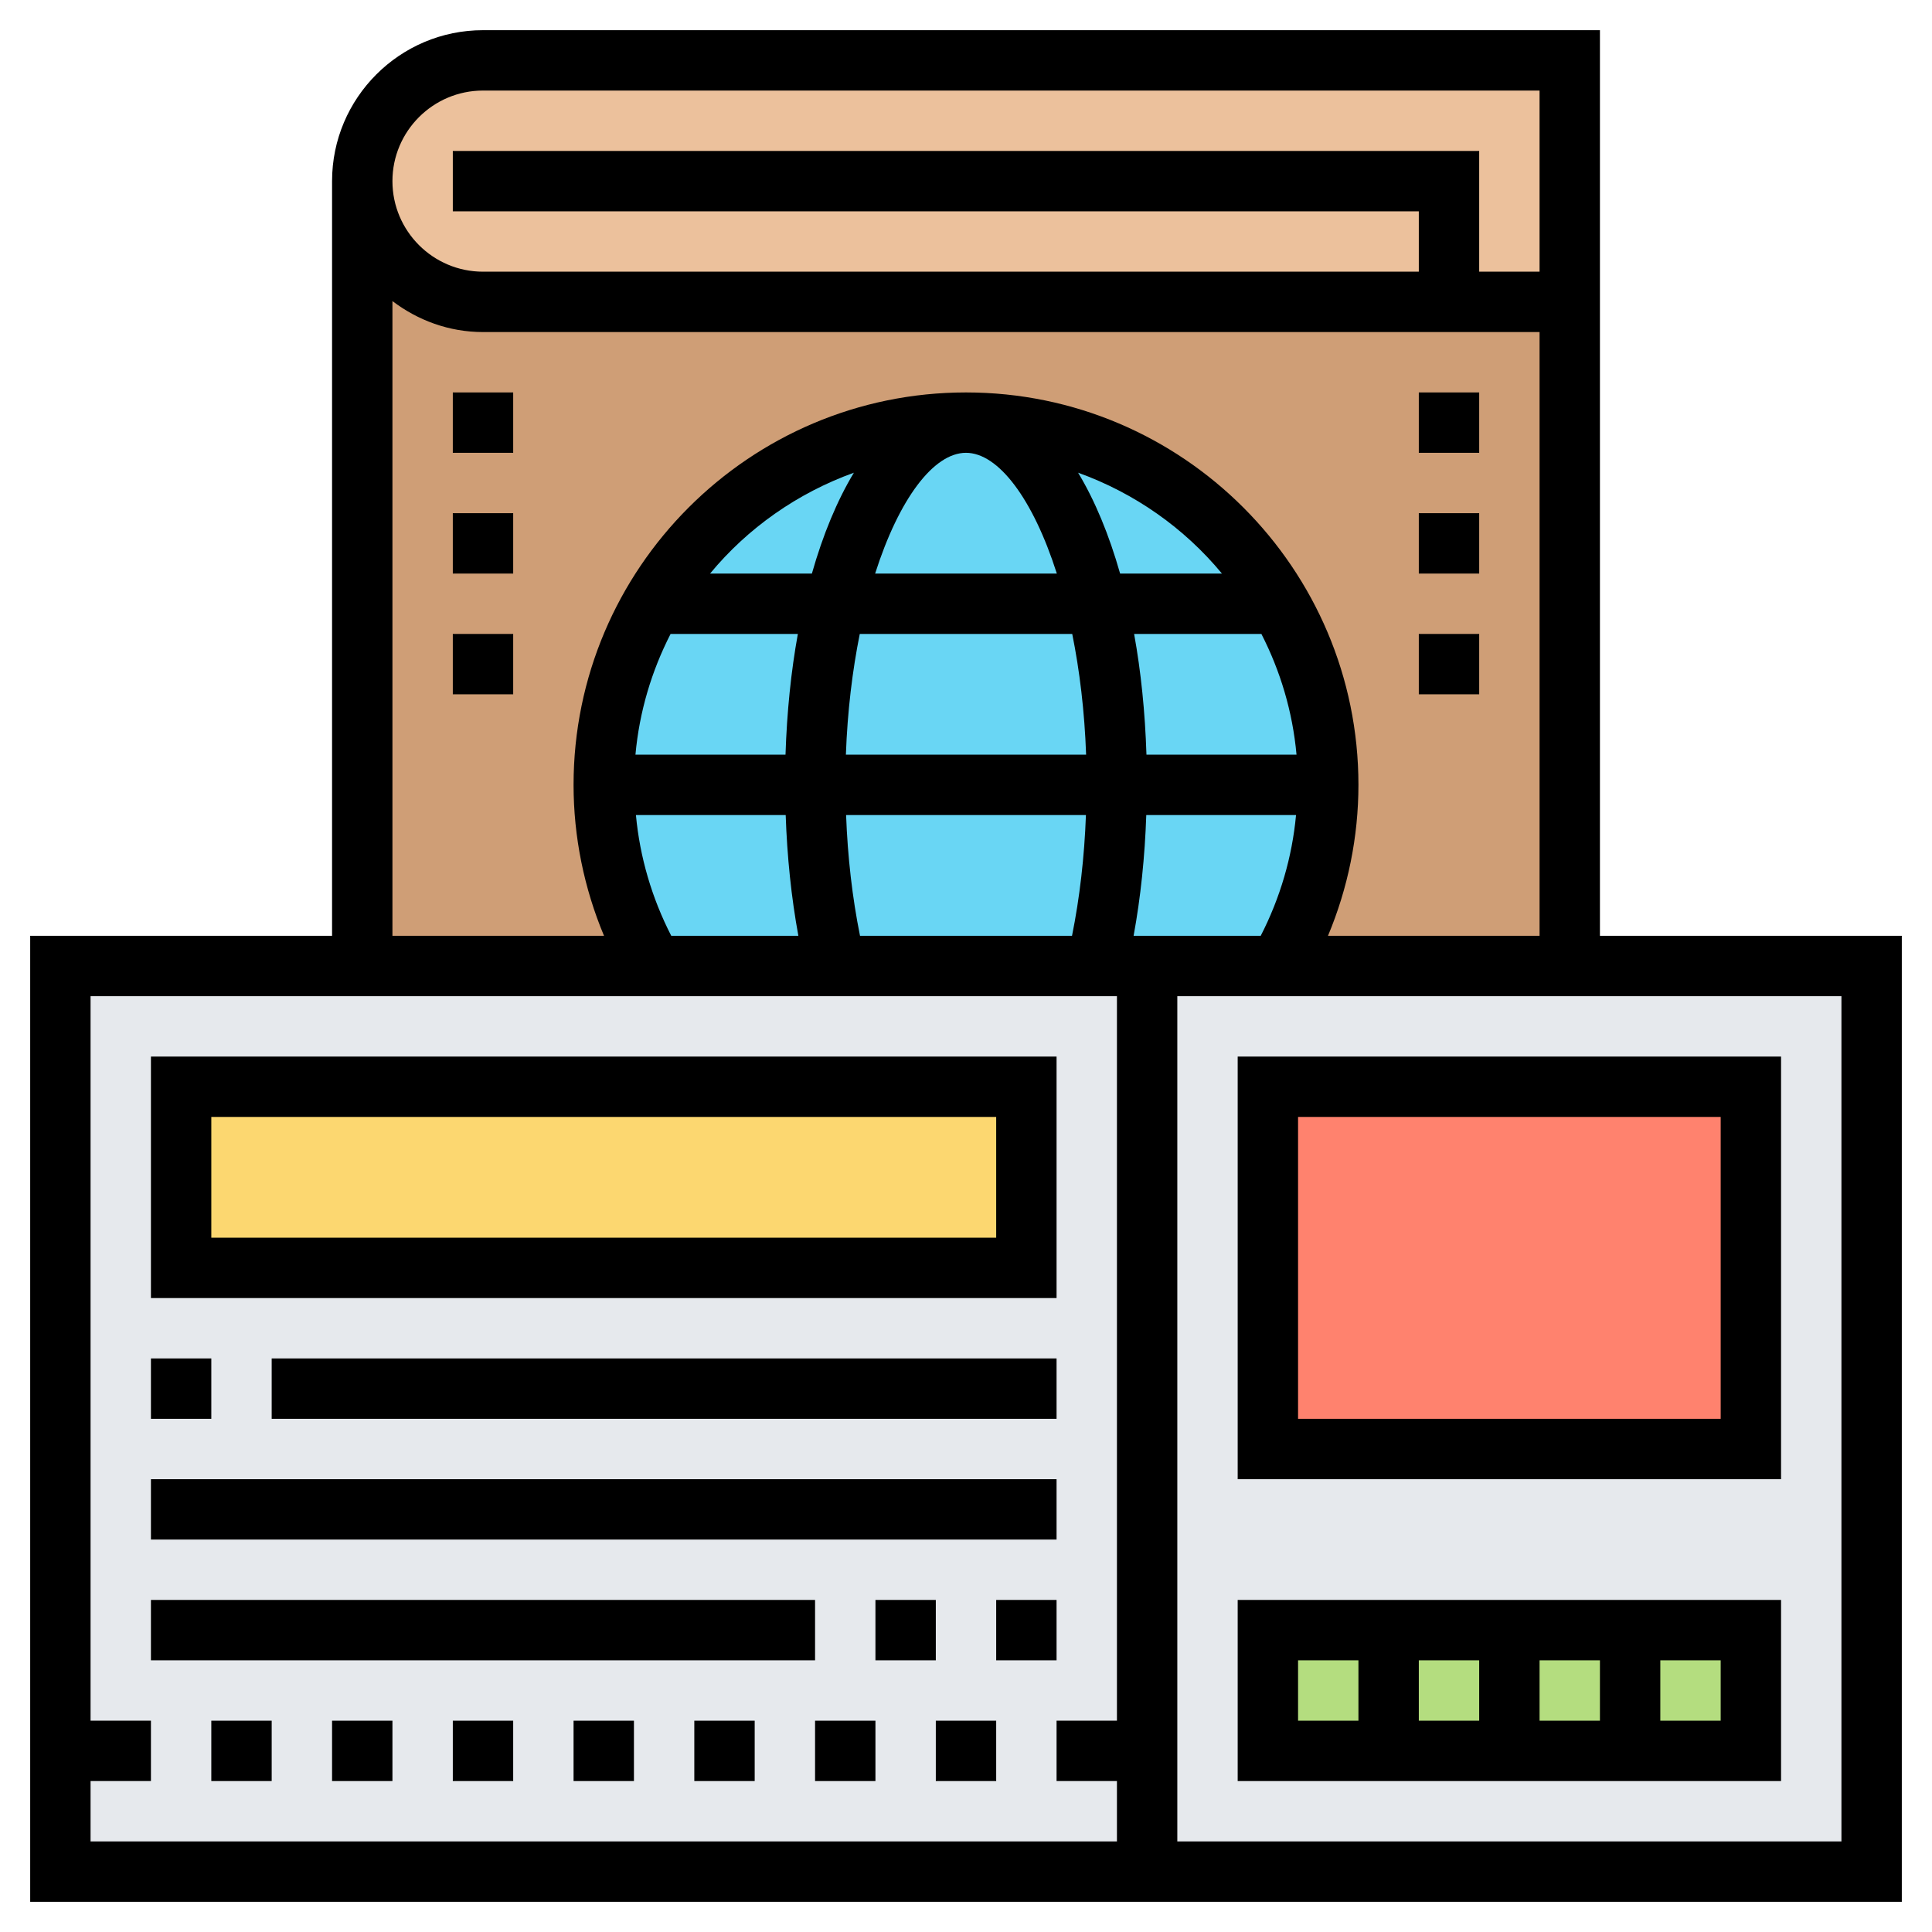 <svg id="Layer_5" enable-background="new 0 0 64 64" height="512" viewBox="0 0 64 64" width="512" xmlns="http://www.w3.org/2000/svg"><g><g><g><path d="m2 32h60v30h-60z" fill="#e6e9ed"/></g><g><path d="m42 54h16v4h-16z" fill="#b4dd7f"/></g><g><path d="m48 10h-32c-1.1 0-2.1-.45-2.83-1.17-.72-.73-1.17-1.73-1.17-2.83 0-2.21 1.79-4 4-4h36v4 4z" fill="#ecc19c"/></g><g><path d="m48 10h-32c-1.1 0-2.1-.45-2.83-1.17-.72-.73-1.17-1.73-1.17-2.83v26h40v-22z" fill="#cf9e76"/></g><g><path d="m21.62 20h6.05c-.43 1.76-.67 3.81-.67 6h-7c0-2.19.58-4.24 1.61-6.01z" fill="#69d6f4"/></g><g><path d="m27.67 32h-6.05c-1.02-1.77-1.62-3.81-1.62-6h7c0 2.19.25 4.23.67 6z" fill="#69d6f4"/></g><g><path d="m21.61 19.99c2.07-3.58 5.95-5.99 10.39-5.99-1.85 0-3.47 2.41-4.33 6h-6.05z" fill="#69d6f4"/></g><g><path d="m37 26h-10c0-2.19.24-4.24.67-6h8.66c.43 1.76.67 3.81.67 6z" fill="#69d6f4"/></g><g><path d="m27 26h10c0 2.19-.25 4.23-.67 6h-8.66c-.42-1.77-.67-3.81-.67-6z" fill="#69d6f4"/></g><g><path d="m42.38 20h-6.05c-.86-3.59-2.48-6-4.33-6 4.44 0 8.32 2.41 10.39 5.99z" fill="#69d6f4"/></g><g><path d="m37 26h7c0 2.19-.6 4.23-1.62 6h-4.38-1.67c.42-1.77.67-3.81.67-6z" fill="#69d6f4"/></g><g><path d="m44 26h-7c0-2.19-.24-4.24-.67-6h6.05l.01-.01c1.03 1.77 1.61 3.82 1.61 6.01z" fill="#69d6f4"/></g><g><path d="m36.33 20h-8.66c.86-3.59 2.48-6 4.33-6s3.47 2.41 4.33 6z" fill="#69d6f4"/></g><g><path d="m6 36h28v6h-28z" fill="#fcd770"/></g><g><path d="m42 36h16v12h-16z" fill="#ff826e"/></g></g><g><path d="m15 17h2v2h-2z"/><path d="m15 21h2v2h-2z"/><path d="m15 13h2v2h-2z"/><path d="m47 13h2v2h-2z"/><path d="m47 17h2v2h-2z"/><path d="m47 21h2v2h-2z"/><path d="m53 31v-20-5-5h-37c-2.757 0-5 2.243-5 5v25h-10v32h62v-32zm-37-28h35v3 3h-2v-4h-34v2h32v2h-31c-1.654 0-3-1.346-3-3s1.346-3 3-3zm-3 6.974c.838.635 1.87 1.026 3 1.026h35v20h-7.009c.663-1.583 1.009-3.284 1.009-5 0-7.168-5.832-13-13-13s-13 5.832-13 13c0 1.716.346 3.417 1.009 5h-7.009zm9.236 21.026c-.643-1.253-1.041-2.608-1.17-4h4.961c.047 1.377.186 2.728.42 4zm15.742-6c-.046-1.419-.184-2.763-.409-4h4.216c.626 1.221 1.034 2.57 1.164 4zm-1.999 0h-7.958c.052-1.447.217-2.791.46-4h7.038c.244 1.209.408 2.553.46 4zm1.126-6c-.368-1.295-.837-2.422-1.391-3.341 1.874.675 3.518 1.834 4.764 3.341zm-2.096 0h-6.019c.789-2.473 1.935-4 3.009-4s2.221 1.527 3.01 4zm-8.114 0h-3.373c1.246-1.507 2.891-2.665 4.764-3.341-.554.919-1.023 2.046-1.391 3.341zm-4.681 2h4.216c-.225 1.237-.363 2.581-.409 4h-4.971c.13-1.43.538-2.779 1.164-4zm6.275 10c-.254-1.258-.41-2.611-.461-4h7.945c-.051 1.389-.207 2.742-.461 4zm9.063 0c.234-1.272.373-2.623.42-4h4.961c-.129 1.392-.527 2.747-1.17 4zm-34.552 28h2v-2h-2v-24h34v24h-2v2h2v2h-34zm58 2h-22v-28h22z"/><path d="m59 35h-18v14h18zm-2 12h-14v-10h14z"/><path d="m59 59v-6h-18v6zm-10-2h-2v-2h2zm2-2h2v2h-2zm6 2h-2v-2h2zm-14-2h2v2h-2z"/><path d="m23 57h2v2h-2z"/><path d="m15 57h2v2h-2z"/><path d="m27 57h2v2h-2z"/><path d="m31 57h2v2h-2z"/><path d="m19 57h2v2h-2z"/><path d="m7 57h2v2h-2z"/><path d="m11 57h2v2h-2z"/><path d="m35 35h-30v8h30zm-2 6h-26v-4h26z"/><path d="m5 45h2v2h-2z"/><path d="m9 45h26v2h-26z"/><path d="m5 49h30v2h-30z"/><path d="m29 53h2v2h-2z"/><path d="m33 53h2v2h-2z"/><path d="m5 53h22v2h-22z"/></g></g></svg>